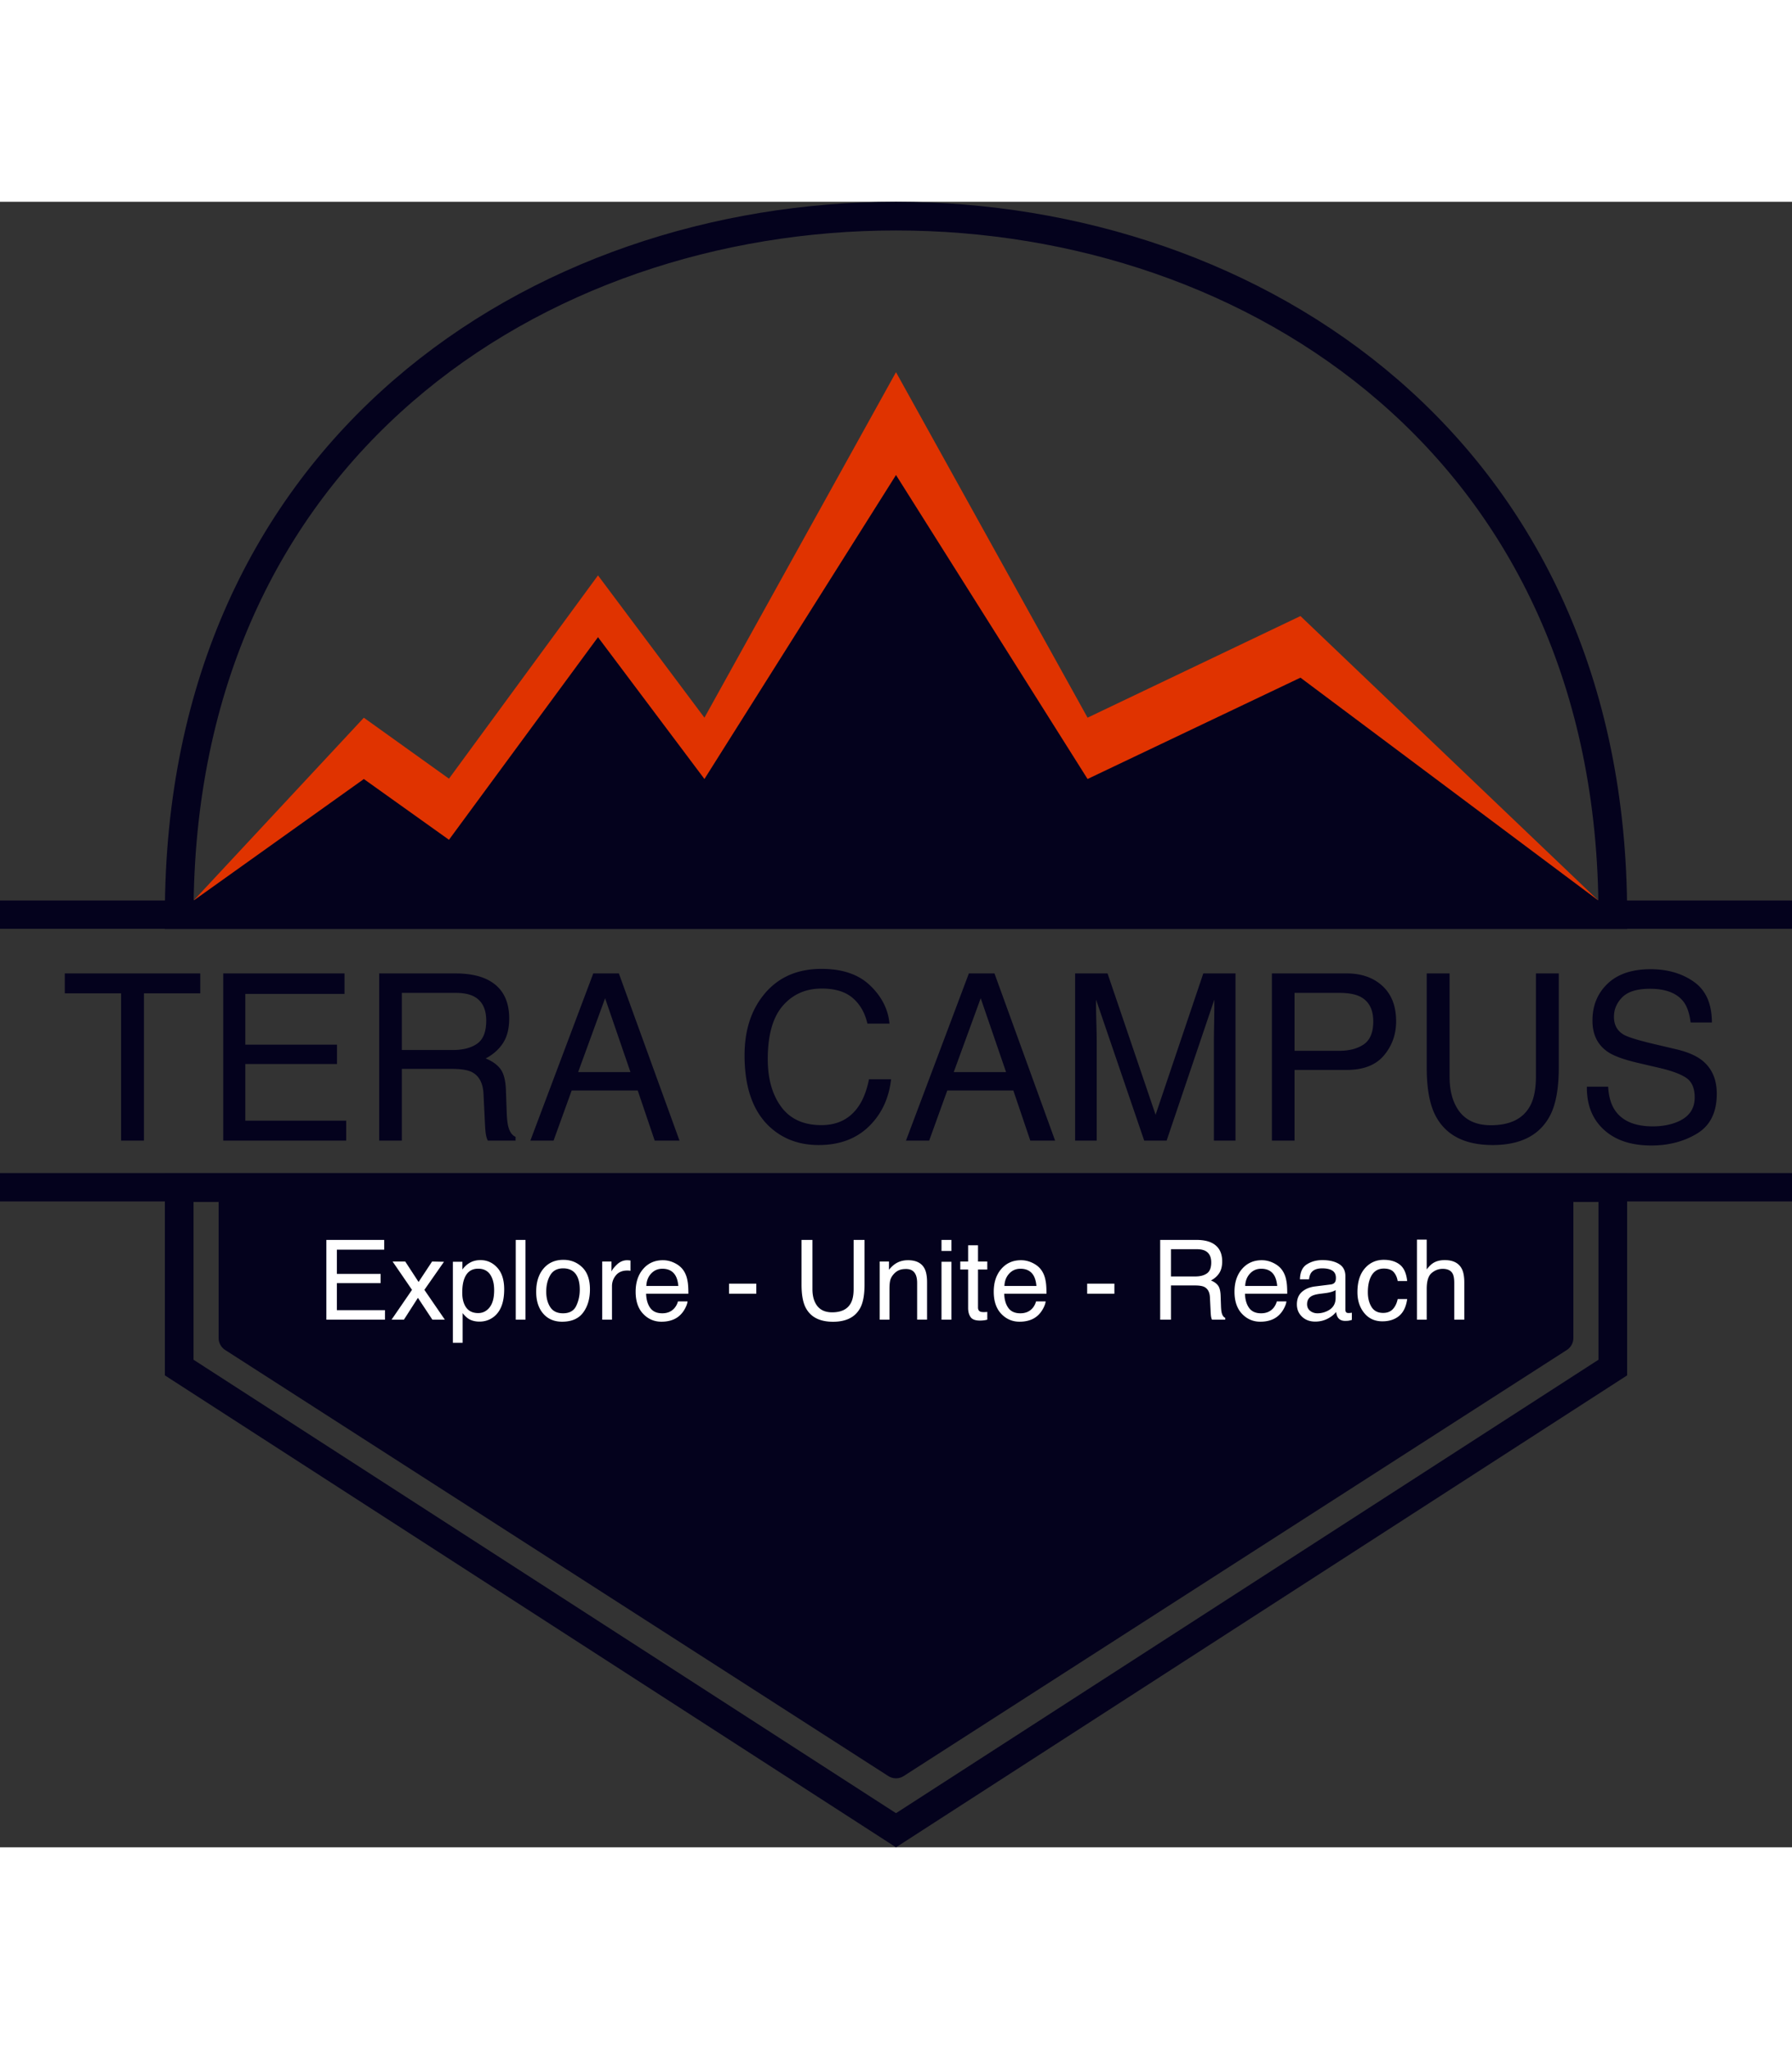 <svg xmlns="http://www.w3.org/2000/svg" width="70" height="80" viewBox="0 0 600 550.665"><rect x="0" y="0" width="600" height="550.665" fill="#333333" stroke="none"/><path d="M158.579 265.876c-1.507-.762-3.519-1.142-6.037-1.142h-18v19.118h17.037c3.456 0 6.19-.71 8.203-2.133 2.013-1.421 3.019-3.985 3.019-7.693 0-3.985-1.407-6.703-4.222-8.15zM202.6 266.523l-9.026 24.718h17.52zM328.36 266.523l-9.025 24.718h17.52zM456.639 281.948c2.104-1.447 3.157-4 3.157-7.655 0-4.114-1.513-6.906-4.538-8.38-1.664-.786-3.945-1.18-6.844-1.18H433.44v19.386h14.974c3.378 0 6.119-.724 8.225-2.171z" fill="none"/><path fill="#e03300" d="M535.152 233.817h.01l-99.742-95.184-71.28 34.008L300 57.021l-64.14 115.62-35.64-47.616-49.896 68.028-28.5-20.4-56.99 61.164h.017"/><path d="M450.91 290.518c5.596 0 9.752-1.62 12.468-4.857 2.715-3.237 4.074-7.039 4.074-11.406 0-5.078-1.523-9.02-4.566-11.825-3.043-2.806-7.04-4.209-11.988-4.209h-25.036v55.947h7.578v-23.65h17.47zm-17.47-25.784h14.974c2.899 0 5.18.393 6.844 1.18 3.025 1.473 4.538 4.265 4.538 8.379 0 3.655-1.053 6.208-3.157 7.655-2.106 1.447-4.847 2.171-8.225 2.171H433.44v-19.385zm-27.002 16.413v33.021h7.235v-55.947h-10.781l-15.974 47.301-16.088-47.3h-10.858v55.946h7.236v-33.02c0-1.32-.037-3.383-.113-6.19-.077-2.804-.115-4.892-.115-6.264v-1.714l16.126 47.188h7.51l15.974-47.188c0 3.022-.026 5.854-.077 8.493-.05 2.642-.075 4.533-.075 5.674zm-67.146 16.264l5.674 16.757h8.303l-20.3-55.947h-8.57l-21.06 55.947h7.77l6.054-16.757h22.129zm-10.931-30.888l8.493 24.718h-17.52l9.027-24.718zm206.79-32.706l-99.731-74.568-71.28 33.912L300 91.437l-64.14 101.724-35.64-47.46-49.896 67.8-28.5-20.328-56.973 40.644H0v9.48h600v-9.48h-64.848zm25.746 74.373c-2.251.812-4.746 1.218-7.485 1.218-6.115 0-10.383-1.854-12.804-5.561-1.271-1.98-1.993-4.557-2.164-7.731h-7.122c-.077 6.043 1.805 10.829 5.645 14.359 3.838 3.554 9.149 5.332 15.934 5.332 5.82 0 10.927-1.334 15.321-4 4.396-2.666 6.593-7.097 6.593-13.292 0-4.976-1.721-8.772-5.165-11.388-1.993-1.497-4.823-2.678-8.488-3.542l-7.602-1.79c-5.117-1.218-8.401-2.233-9.852-3.046-2.215-1.27-3.322-3.276-3.322-6.017 0-2.488.937-4.672 2.81-6.551 1.876-1.879 4.956-2.819 9.24-2.819 5.306 0 9.068 1.46 11.283 4.38 1.193 1.6 1.972 3.899 2.338 6.894h7.121c0-6.22-1.996-10.746-5.986-13.577-3.99-2.832-8.84-4.247-14.546-4.247-6.202 0-10.996 1.612-14.38 4.836-3.386 3.225-5.078 7.351-5.078 12.378 0 4.646 1.721 8.137 5.166 10.473 1.992 1.346 5.387 2.578 10.183 3.695l7.342 1.714c3.984.939 6.912 2.044 8.78 3.313 1.845 1.295 2.769 3.465 2.769 6.512 0 4.063-2.178 6.882-6.531 8.457zm-83.2-49.969v31.42c0 6.881.928 12.175 2.79 15.881 3.387 6.755 9.82 10.132 19.299 10.132 9.477 0 15.923-3.377 19.338-10.132 1.86-3.706 2.79-9 2.79-15.88v-31.42h-7.655v34.58c0 4.037-.627 7.25-1.881 9.636-2.33 4.393-6.732 6.588-13.206 6.588-5.4 0-9.24-2.03-11.517-6.093-1.535-2.691-2.303-6.068-2.303-10.13V258.22h-7.656zm-202.53 5.065c4.438 0 7.885 1.054 10.342 3.162 2.455 2.107 4.095 4.964 4.918 8.568h7.389c-.427-4.747-2.573-8.988-6.437-12.72s-9.298-5.598-16.3-5.598c-8.206 0-14.643 2.871-19.31 8.612-4.317 5.285-6.475 12.056-6.475 20.313 0 10.875 2.874 18.916 8.621 24.124 4.367 3.939 9.764 5.907 16.188 5.907 7.455 0 13.378-2.4 17.77-7.198 3.665-3.986 5.823-8.925 6.476-14.816h-7.389c-.749 3.682-1.883 6.652-3.404 8.913-2.869 4.29-7.047 6.436-12.534 6.436-5.961 0-10.445-2.04-13.45-6.117-3.006-4.08-4.508-9.396-4.508-15.953 0-8.005 1.664-13.945 4.992-17.82 3.33-3.876 7.7-5.813 13.11-5.813zm-61.636 34.125l5.675 16.757h8.303l-20.3-55.947h-8.57l-21.06 55.947h7.769l6.056-16.757h22.127zm-10.93-30.888l8.493 24.718h-17.52l9.027-24.718zM48.2 314.168v-49.282h18.852v-6.665h-45.36v6.665h18.852v49.282H48.2zM0 334.521h73.2v45.684c0 1.633.831 3.156 2.207 4.04l222 142.559c.79.507 1.691.76 2.593.76s1.804-.253 2.593-.76l222-142.56a4.8 4.8 0 0 0 2.207-4.04v-45.683H600v-9.48H0v9.48zm168.418-52.992c1.384-2.132 2.076-4.875 2.076-8.226 0-6.424-2.58-10.829-7.741-13.216-2.718-1.243-6.171-1.866-10.36-1.866h-25.43v55.947h7.578v-23.994h16.763c3.01 0 5.217.344 6.624 1.028 2.467 1.245 3.786 3.695 3.959 7.351l.457 9.332c.101 2.183.228 3.656.38 4.418s.356 1.384.61 1.865h9.293v-1.256c-1.168-.508-1.98-1.651-2.437-3.429-.28-1.04-.457-2.627-.534-4.76l-.266-7.502c-.127-3.251-.743-5.6-1.847-7.047-1.105-1.447-2.75-2.614-4.932-3.504 2.487-1.294 4.423-3.008 5.807-5.14zm-8.636.19c-2.012 1.423-4.747 2.133-8.203 2.133H134.54v-19.118h18c2.52 0 4.531.38 6.038 1.142 2.815 1.447 4.222 4.165 4.222 8.15 0 3.708-1.006 6.272-3.019 7.693zm-44.436-16.642v-6.856h-40.6v55.947h41.171v-6.665H82.135v-18.966h30.697v-6.476H82.135v-16.984h33.21z" fill="#04021d"/><path d="M112.795 361.86h14.64v-3.086h-14.64v-8.103h15.839v-3.27H109.27v26.684h19.635v-3.178h-16.111v-9.047zm35.856-7.138l-3.978-.09-4.523 6.847-4.469-6.847h-4.232l6.503 9.48-6.848 9.973h4.142l4.686-7.302 4.831 7.302h4.178l-6.848-9.972 6.558-9.39zm12.222-.563c-1.494 0-2.793.363-3.897 1.09-.778.485-1.494 1.17-2.15 2.053v-2.58h-3.197v27.119h3.27v-9.935c.717.883 1.368 1.507 1.951 1.87.997.642 2.23.963 3.702.963 1.872 0 3.513-.575 4.924-1.725 2.224-1.816 3.337-4.844 3.337-9.082 0-3.137-.771-5.55-2.313-7.239-1.542-1.69-3.418-2.534-5.627-2.534zm3.058 15.812c-1.015 1.278-2.288 1.916-3.819 1.916-2.26 0-3.816-1.004-4.666-3.014-.45-1.055-.674-2.332-.674-3.833 0-1.865.225-3.404.674-4.614.839-2.264 2.394-3.396 4.666-3.396 2.26 0 3.815 1.07 4.666 3.214.45 1.115.674 2.446.674 3.996 0 2.543-.507 4.453-1.521 5.73zm8.75 4.114h3.27v-26.683h-3.27v26.683zm15.957-20.017c-2.778 0-4.99.968-6.638 2.904-1.647 1.936-2.47 4.537-2.47 7.804 0 3.05.78 5.477 2.344 7.287 1.563 1.808 3.674 2.713 6.33 2.713 3.187 0 5.539-1.022 7.053-3.067 1.515-2.045 2.273-4.634 2.273-7.769 0-3.241-.86-5.697-2.58-7.367-1.719-1.669-3.823-2.505-6.312-2.505zm4.283 15.434c-.797 1.638-2.266 2.458-4.41 2.458-1.951 0-3.376-.69-4.274-2.068-.898-1.379-1.347-3.102-1.347-5.17 0-2.153.449-3.991 1.347-5.516.898-1.523 2.334-2.286 4.31-2.286 2.227 0 3.796.895 4.706 2.686.575 1.136.862 2.612.862 4.426 0 2.007-.398 3.832-1.194 5.47zm17.124-15.306c-1.296 0-2.44.469-3.433 1.408-.993.938-1.616 1.734-1.87 2.388v-3.36h-3.107v19.453h3.27v-11.189c0-1.38.441-2.6 1.326-3.66.883-1.059 2.149-1.59 3.796-1.59.193 0 .372.007.536.019.163.012.342.036.536.073v-3.452c-.352-.036-.6-.06-.745-.072a4.443 4.443 0 0 0-.309-.018zm20.146 6.92c-.217-1.308-.65-2.453-1.3-3.432-.674-1.03-1.655-1.868-2.943-2.516s-2.617-.972-3.989-.972c-2.72 0-4.922.974-6.608 2.924-1.684 1.95-2.527 4.487-2.527 7.611 0 3.173.836 5.64 2.51 7.402 1.672 1.761 3.712 2.643 6.118 2.643.986 0 1.87-.098 2.65-.291 1.455-.339 2.674-.993 3.66-1.962.588-.556 1.122-1.274 1.6-2.153.479-.877.76-1.673.845-2.388h-3.215a5.778 5.778 0 0 1-1.2 2.28c-1.01 1.133-2.361 1.698-4.056 1.698-1.814 0-3.153-.598-4.018-1.793-.865-1.197-1.328-2.785-1.388-4.764h14.15c0-1.962-.097-3.39-.29-4.287zm-13.788 1.689c.06-1.671.594-3.048 1.603-4.132 1.008-1.083 2.257-1.626 3.746-1.626 2.077 0 3.56.788 4.449 2.362.48.847.786 1.98.918 3.396h-10.716zm27.7 2.598h9.118v-3.36h-9.118v3.36zm41.704-1.508c0 1.926-.299 3.458-.897 4.596-1.11 2.095-3.21 3.143-6.298 3.143-2.576 0-4.406-.97-5.492-2.907-.733-1.284-1.1-2.894-1.1-4.832v-16.493h-3.65v14.986c0 3.28.443 5.806 1.33 7.575 1.617 3.22 4.685 4.83 9.205 4.83 4.52 0 7.594-1.61 9.223-4.83.887-1.769 1.33-4.294 1.33-7.575v-14.986h-3.65v16.493zm18.2-9.699c-1.259 0-2.404.247-3.432.744-1.03.497-2.005 1.314-2.925 2.453v-2.76h-3.106v19.452h3.27v-10.19c0-1.27.082-2.25.245-2.934.164-.683.518-1.346 1.063-1.988.678-.8 1.465-1.333 2.36-1.599.497-.157 1.132-.236 1.908-.236 1.526 0 2.58.605 3.16 1.816.351.727.527 1.684.527 2.871v12.26h3.325v-12.478c0-1.962-.268-3.47-.8-4.523-.969-1.926-2.833-2.888-5.594-2.888zm11.226 19.89h3.324v-19.364h-3.324v19.363zm0-22.979h3.324v-3.705h-3.324v3.705zm12.224-1.906h-3.306v5.431h-2.633v2.67h2.633v12.879c0 1.246.273 2.26.818 3.042.545.78 1.58 1.172 3.106 1.172.472 0 .911-.025 1.317-.073.405-.05.795-.128 1.172-.237v-2.597a7.197 7.197 0 0 1-.637.06c-.181.008-.351.013-.508.013-.593 0-1.017-.067-1.272-.2-.46-.23-.69-.685-.69-1.363v-12.696h3.107v-2.67h-3.107v-5.431zm22.635 11.915c-.217-1.308-.65-2.453-1.301-3.432-.674-1.03-1.655-1.868-2.943-2.516-1.287-.648-2.616-.972-3.989-.972-2.72 0-4.921.974-6.607 2.924-1.685 1.95-2.527 4.487-2.527 7.611 0 3.173.836 5.64 2.509 7.402 1.673 1.761 3.712 2.643 6.12 2.643.985 0 1.868-.098 2.649-.291 1.454-.339 2.674-.993 3.66-1.962.588-.556 1.122-1.274 1.6-2.153.478-.877.76-1.673.845-2.388h-3.215a5.777 5.777 0 0 1-1.2 2.28c-1.01 1.133-2.362 1.698-4.056 1.698-1.814 0-3.154-.598-4.019-1.793-.864-1.197-1.327-2.785-1.387-4.764h14.15c0-1.962-.097-3.39-.29-4.287zm-13.788 1.689c.06-1.671.594-3.048 1.603-4.132 1.007-1.083 2.257-1.626 3.746-1.626 2.077 0 3.56.788 4.449 2.362.48.847.786 1.98.918 3.396h-10.716zm27.7 2.598h9.117v-3.36h-9.118v3.36zm45.065 6.449c-.134-.497-.218-1.254-.255-2.271l-.127-3.58c-.061-1.549-.354-2.669-.882-3.36-.526-.69-1.31-1.246-2.351-1.67 1.187-.618 2.11-1.436 2.77-2.453.66-1.017.99-2.325.99-3.923 0-3.064-1.232-5.165-3.693-6.303-1.296-.593-2.942-.89-4.94-.89h-12.129v26.683h3.615v-11.443h7.995c1.434 0 2.488.163 3.158.49 1.176.594 1.807 1.762 1.889 3.506l.218 4.45c.048 1.041.109 1.743.182 2.107.072.363.168.66.29.89h4.432v-.6c-.558-.241-.944-.786-1.162-1.633zm-4.964-13.243c-.96.679-2.264 1.018-3.912 1.018h-8.126v-9.119h8.584c1.201 0 2.161.182 2.88.545 1.342.69 2.014 1.987 2.014 3.887 0 1.769-.48 2.991-1.44 3.67zm26.599 2.507c-.217-1.308-.65-2.453-1.3-3.432-.675-1.03-1.656-1.868-2.943-2.516-1.288-.648-2.617-.972-3.99-.972-2.72 0-4.921.974-6.607 2.924-1.685 1.95-2.527 4.487-2.527 7.611 0 3.173.836 5.64 2.509 7.402 1.673 1.761 3.712 2.643 6.12 2.643.985 0 1.868-.098 2.649-.291 1.454-.339 2.674-.993 3.66-1.962.588-.556 1.122-1.274 1.6-2.153.479-.877.76-1.673.845-2.388h-3.215a5.777 5.777 0 0 1-1.2 2.28c-1.01 1.133-2.362 1.698-4.056 1.698-1.814 0-3.154-.598-4.019-1.793-.864-1.197-1.327-2.785-1.387-4.764h14.15c0-1.962-.097-3.39-.29-4.287zm-13.788 1.689c.06-1.671.594-3.048 1.603-4.132 1.008-1.083 2.257-1.626 3.746-1.626 2.077 0 3.56.788 4.449 2.362.48.847.786 1.98.918 3.396h-10.716zm34.638 9.064c-.448 0-.742-.103-.881-.308-.139-.205-.209-.478-.209-.817v-11.208c0-1.84-.708-3.198-2.122-4.07-1.428-.871-3.284-1.307-5.57-1.307-1.971 0-3.704.47-5.197 1.412-1.495.94-2.271 2.614-2.332 5.019h3.051c.12-1.01.381-1.77.78-2.283.713-.924 1.921-1.387 3.625-1.387 1.474 0 2.608.253 3.399.757.792.505 1.188 1.316 1.188 2.434 0 .547-.073.966-.218 1.258-.254.532-.757.846-1.508.944l-5.213.652c-1.829.23-3.306.84-4.432 1.833-1.126.992-1.69 2.388-1.69 4.19 0 1.645.572 3.015 1.717 4.11 1.144 1.094 2.618 1.641 4.423 1.641 1.501 0 2.876-.32 4.124-.962 1.247-.642 2.203-1.4 2.87-2.271.109.776.296 1.375.562 1.799.509.799 1.327 1.197 2.453 1.197.46 0 .822-.017 1.09-.053a9.097 9.097 0 0 0 1.162-.272v-2.417c-.206.037-.4.064-.581.082a5.166 5.166 0 0 1-.491.027zm-4.36-5.041c0 2.007-.908 3.452-2.724 4.335a7.463 7.463 0 0 1-3.342.797c-.945 0-1.762-.271-2.452-.815-.69-.544-1.036-1.287-1.036-2.229 0-1.244.506-2.15 1.517-2.719.597-.338 1.488-.586 2.672-.743l1.976-.254c.604-.073 1.22-.193 1.849-.364.629-.17 1.142-.382 1.54-.638v2.63zm16.13-9.836c1.526 0 2.635.398 3.325 1.19.69.794 1.132 1.79 1.326 2.99h3.179c-.28-2.605-1.106-4.44-2.48-5.505-1.375-1.065-3.158-1.599-5.35-1.599-2.567 0-4.68.95-6.338 2.852-1.66 1.902-2.49 4.56-2.49 7.974 0 2.786.758 5.107 2.272 6.966 1.512 1.86 3.541 2.788 6.084 2.788 2.264 0 4.124-.596 5.577-1.789s2.361-3.08 2.725-5.657h-3.179c-.303 1.434-.852 2.565-1.644 3.391-.793.827-1.869 1.24-3.225 1.24-1.768 0-3.063-.665-3.887-1.996-.824-1.33-1.235-2.97-1.235-4.916 0-1.935.29-3.562.872-4.88.896-2.032 2.386-3.049 4.468-3.049zm26.139.128c-1.006-1.973-2.918-2.961-5.74-2.961-1.574 0-2.887.345-3.942 1.036-.617.4-1.314 1.09-2.088 2.07v-9.954h-3.27v26.774h3.27v-10.317c0-2.59.55-4.353 1.652-5.285 1.103-.933 2.332-1.4 3.688-1.4 1.635 0 2.749.534 3.342 1.6.363.665.545 1.712.545 3.142v12.26h3.36v-12.478c0-1.914-.272-3.409-.817-4.487z" fill="#fff"/><path d="M60 390.117l240 154.836 240-154.836v-60.216H60v60.216zm0-151.56h480c0-311.676-480-311.676-480 0z" fill="none" stroke="#04021d" stroke-width="9.6"/></svg>